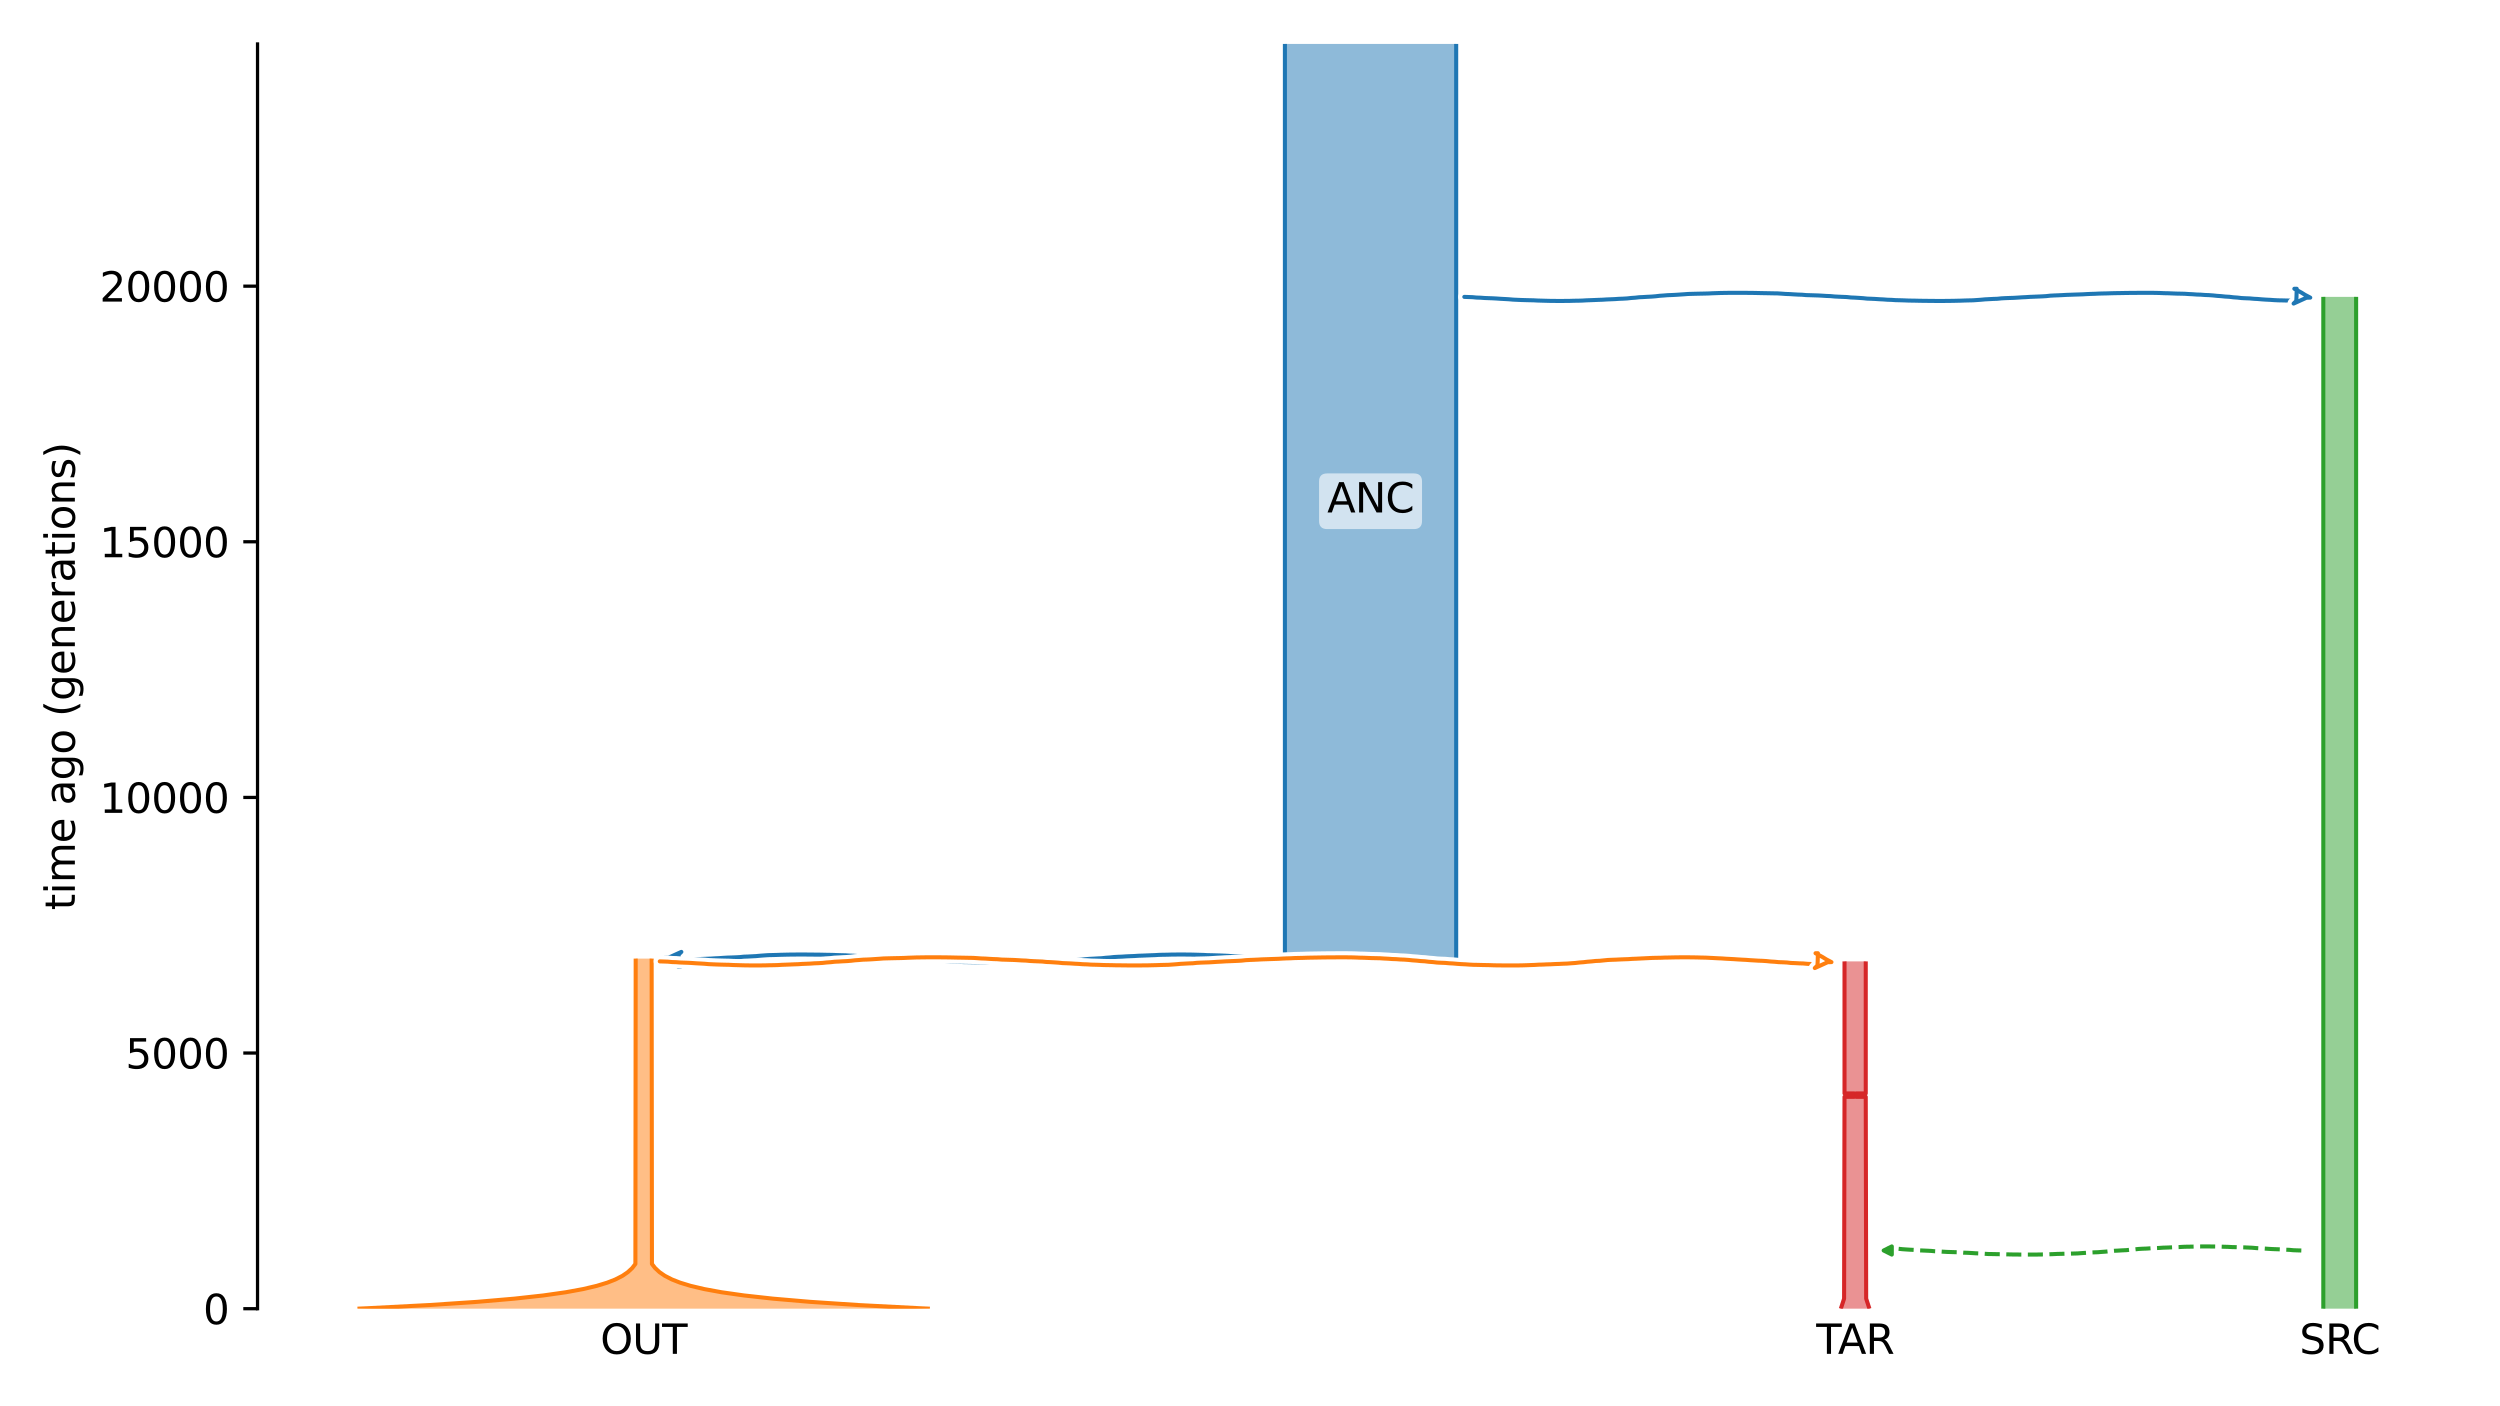 <?xml version="1.0" encoding="utf-8" standalone="no"?>
<!DOCTYPE svg PUBLIC "-//W3C//DTD SVG 1.1//EN"
  "http://www.w3.org/Graphics/SVG/1.1/DTD/svg11.dtd">
<svg xmlns:xlink="http://www.w3.org/1999/xlink" width="614.4pt" height="345.6pt" viewBox="0 0 614.4 345.6" xmlns="http://www.w3.org/2000/svg" version="1.1">
 <defs>
  <style type="text/css">*{stroke-linejoin: round; stroke-linecap: butt}</style>
 </defs>
 <g id="figure_1">
  <g id="patch_1">
   <path d="M 0 345.6 
L 614.4 345.6 
L 614.4 0 
L 0 0 
z
" style="fill: #ffffff"/>
  </g>
  <g id="axes_1">
   <g id="patch_2">
    <path d="M 63.291 321.622 
L 603.6 321.622 
L 603.6 10.8 
L 63.291 10.8 
z
" style="fill: #ffffff"/>
   </g>
   <path d="M 565.572 307.323 
L 564.572 307.292 
L 563.572 307.255 
L 562.572 307.157 
L 561.572 307.124 
L 560.572 307.051 
L 559.572 307.012 
L 558.572 306.977 
L 557.572 306.919 
L 556.572 306.849 
L 555.572 306.797 
L 554.572 306.738 
L 553.572 306.649 
L 552.572 306.603 
L 551.572 306.561 
L 550.572 306.53 
L 549.572 306.504 
L 548.572 306.483 
L 547.572 306.429 
L 546.572 306.401 
L 545.572 306.371 
L 544.572 306.346 
L 543.572 306.335 
L 542.572 306.325 
L 541.572 306.325 
L 540.572 306.334 
L 539.572 306.346 
L 538.572 306.377 
L 537.572 306.388 
L 536.572 306.418 
L 535.572 306.478 
L 534.572 306.515 
L 533.572 306.554 
L 532.572 306.597 
L 531.572 306.629 
L 530.572 306.697 
L 529.572 306.736 
L 528.572 306.779 
L 527.572 306.849 
L 526.572 306.886 
L 525.572 306.944 
L 524.572 307.055 
L 523.572 307.126 
L 522.572 307.239 
L 521.572 307.284 
L 520.572 307.346 
L 519.572 307.394 
L 518.572 307.475 
L 517.572 307.594 
L 516.572 307.664 
L 515.572 307.747 
L 514.572 307.78 
L 513.572 307.831 
L 512.572 307.9 
L 511.572 307.966 
L 510.572 308.043 
L 509.572 308.07 
L 508.572 308.097 
L 507.572 308.119 
L 506.572 308.139 
L 505.572 308.165 
L 504.572 308.215 
L 503.572 308.25 
L 502.572 308.286 
L 501.572 308.301 
L 500.572 308.317 
L 499.572 308.321 
L 498.572 308.323 
L 497.572 308.322 
L 496.572 308.321 
L 495.572 308.307 
L 494.572 308.299 
L 493.572 308.277 
L 492.572 308.254 
L 491.572 308.237 
L 490.572 308.219 
L 489.572 308.198 
L 488.572 308.182 
L 487.572 308.119 
L 486.572 308.044 
L 485.572 308.011 
L 484.572 307.943 
L 483.572 307.889 
L 482.572 307.856 
L 481.572 307.765 
L 480.572 307.737 
L 479.572 307.705 
L 478.572 307.674 
L 477.572 307.62 
L 476.572 307.555 
L 475.572 307.517 
L 474.572 307.421 
L 473.572 307.372 
L 472.572 307.328 
L 471.572 307.287 
L 470.572 307.179 
L 469.572 307.137 
L 468.572 307.075 
L 467.572 307.005 
L 466.572 306.901 
L 465.572 306.864 
L 463.929 306.818 
" clip-path="url(#p29ed088ebd)" style="fill: none; stroke-dasharray: 3.7,1.6; stroke-dashoffset: 0; stroke: #2ca02c"/>
   <g id="patch_3">
    <path d="M 315.778 10.8 
L 315.778 235.578 
M 357.872 10.8 
L 357.872 235.578 
" clip-path="url(#p29ed088ebd)" style="fill: none; stroke: #ffffff; stroke-width: 3; stroke-linejoin: miter"/>
    <path d="M 315.778 10.8 
L 315.778 235.578 
M 357.872 10.8 
L 357.872 235.578 
" clip-path="url(#p29ed088ebd)" style="fill: none; stroke: #1f77b4; stroke-linejoin: miter"/>
    <g id="PolyCollection_1">
     <path d="M 357.872 10.8 
L 315.778 10.8 
L 315.778 235.578 
L 357.872 235.578 
L 357.872 235.578 
L 357.872 10.8 
z
" clip-path="url(#p29ed088ebd)" style="fill: #1f77b4; fill-opacity: 0.5"/>
    </g>
    <g id="patch_4">
     <path d="M 156.227 235.578 
L 156.155 310.627 
L 155.373 311.637 
L 154.29 312.646 
L 152.983 313.544 
L 151.236 314.441 
L 149.234 315.227 
L 146.655 316.012 
L 143.333 316.797 
L 139.054 317.583 
L 133.542 318.368 
L 126.443 319.154 
L 117.298 319.939 
L 105.52 320.724 
L 90.348 321.51 
L 87.85 321.622 
M 160.148 235.578 
L 160.22 310.627 
L 161.002 311.637 
L 162.085 312.646 
L 163.393 313.544 
L 165.139 314.441 
L 167.141 315.227 
L 169.72 316.012 
L 173.042 316.797 
L 177.321 317.583 
L 182.833 318.368 
L 189.932 319.154 
L 199.077 319.939 
L 210.855 320.724 
L 226.027 321.51 
L 228.525 321.622 
L 228.525 321.622 
" clip-path="url(#p29ed088ebd)" style="fill: none; stroke: #ffffff; stroke-width: 3; stroke-linejoin: miter"/>
     <path d="M 156.227 235.578 
L 156.155 310.627 
L 155.373 311.637 
L 154.29 312.646 
L 152.983 313.544 
L 151.236 314.441 
L 149.234 315.227 
L 146.655 316.012 
L 143.333 316.797 
L 139.054 317.583 
L 133.542 318.368 
L 126.443 319.154 
L 117.298 319.939 
L 105.52 320.724 
L 90.348 321.51 
L 87.85 321.622 
M 160.148 235.578 
L 160.22 310.627 
L 161.002 311.637 
L 162.085 312.646 
L 163.393 313.544 
L 165.139 314.441 
L 167.141 315.227 
L 169.72 316.012 
L 173.042 316.797 
L 177.321 317.583 
L 182.833 318.368 
L 189.932 319.154 
L 199.077 319.939 
L 210.855 320.724 
L 226.027 321.51 
L 228.525 321.622 
L 228.525 321.622 
" clip-path="url(#p29ed088ebd)" style="fill: none; stroke: #ff7f0e; stroke-linejoin: miter"/>
     <g id="PolyCollection_2">
      <path d="M 160.148 235.578 
L 156.227 235.578 
L 156.227 310.515 
L 156.227 310.515 
L 156.155 310.627 
L 156.08 310.739 
L 156.002 310.851 
L 155.922 310.963 
L 155.838 311.076 
L 155.752 311.188 
L 155.662 311.3 
L 155.569 311.412 
L 155.473 311.524 
L 155.373 311.637 
L 155.269 311.749 
L 155.162 311.861 
L 155.05 311.973 
L 154.935 312.085 
L 154.815 312.198 
L 154.691 312.31 
L 154.562 312.422 
L 154.429 312.534 
L 154.29 312.646 
L 154.147 312.758 
L 153.998 312.871 
L 153.844 312.983 
L 153.684 313.095 
L 153.518 313.207 
L 153.346 313.319 
L 153.167 313.432 
L 152.983 313.544 
L 152.791 313.656 
L 152.592 313.768 
L 152.386 313.88 
L 152.172 313.993 
L 151.951 314.105 
L 151.721 314.217 
L 151.483 314.329 
L 151.236 314.441 
L 150.98 314.554 
L 150.715 314.666 
L 150.44 314.778 
L 150.154 314.89 
L 149.859 315.002 
L 149.552 315.115 
L 149.234 315.227 
L 148.904 315.339 
L 148.562 315.451 
L 148.208 315.563 
L 147.841 315.676 
L 147.459 315.788 
L 147.064 315.9 
L 146.655 316.012 
L 146.23 316.124 
L 145.79 316.237 
L 145.333 316.349 
L 144.86 316.461 
L 144.369 316.573 
L 143.86 316.685 
L 143.333 316.797 
L 142.786 316.91 
L 142.219 317.022 
L 141.631 317.134 
L 141.021 317.246 
L 140.389 317.358 
L 139.733 317.471 
L 139.054 317.583 
L 138.349 317.695 
L 137.619 317.807 
L 136.861 317.919 
L 136.076 318.032 
L 135.262 318.144 
L 134.417 318.256 
L 133.542 318.368 
L 132.634 318.48 
L 131.693 318.593 
L 130.718 318.705 
L 129.706 318.817 
L 128.658 318.929 
L 127.57 319.041 
L 126.443 319.154 
L 125.274 319.266 
L 124.062 319.378 
L 122.805 319.49 
L 121.502 319.602 
L 120.151 319.715 
L 118.75 319.827 
L 117.298 319.939 
L 115.793 320.051 
L 114.231 320.163 
L 112.613 320.276 
L 110.934 320.388 
L 109.194 320.5 
L 107.39 320.612 
L 105.52 320.724 
L 103.58 320.837 
L 101.569 320.949 
L 99.484 321.061 
L 97.323 321.173 
L 95.081 321.285 
L 92.758 321.397 
L 90.348 321.51 
L 87.85 321.622 
L 228.525 321.622 
L 228.525 321.622 
L 226.027 321.51 
L 223.617 321.397 
L 221.294 321.285 
L 219.052 321.173 
L 216.891 321.061 
L 214.806 320.949 
L 212.795 320.837 
L 210.855 320.724 
L 208.985 320.612 
L 207.181 320.5 
L 205.441 320.388 
L 203.762 320.276 
L 202.144 320.163 
L 200.583 320.051 
L 199.077 319.939 
L 197.625 319.827 
L 196.224 319.715 
L 194.873 319.602 
L 193.57 319.49 
L 192.313 319.378 
L 191.101 319.266 
L 189.932 319.154 
L 188.805 319.041 
L 187.718 318.929 
L 186.669 318.817 
L 185.657 318.705 
L 184.682 318.593 
L 183.741 318.48 
L 182.833 318.368 
L 181.958 318.256 
L 181.114 318.144 
L 180.299 318.032 
L 179.514 317.919 
L 178.757 317.807 
L 178.026 317.695 
L 177.321 317.583 
L 176.642 317.471 
L 175.986 317.358 
L 175.354 317.246 
L 174.745 317.134 
L 174.157 317.022 
L 173.589 316.91 
L 173.042 316.797 
L 172.515 316.685 
L 172.006 316.573 
L 171.515 316.461 
L 171.042 316.349 
L 170.585 316.237 
L 170.145 316.124 
L 169.72 316.012 
L 169.311 315.9 
L 168.916 315.788 
L 168.535 315.676 
L 168.167 315.563 
L 167.813 315.451 
L 167.471 315.339 
L 167.141 315.227 
L 166.823 315.115 
L 166.516 315.002 
L 166.221 314.89 
L 165.935 314.778 
L 165.66 314.666 
L 165.395 314.554 
L 165.139 314.441 
L 164.892 314.329 
L 164.654 314.217 
L 164.424 314.105 
L 164.203 313.993 
L 163.989 313.88 
L 163.783 313.768 
L 163.584 313.656 
L 163.393 313.544 
L 163.208 313.432 
L 163.029 313.319 
L 162.857 313.207 
L 162.692 313.095 
L 162.532 312.983 
L 162.377 312.871 
L 162.228 312.758 
L 162.085 312.646 
L 161.947 312.534 
L 161.813 312.422 
L 161.684 312.31 
L 161.56 312.198 
L 161.44 312.085 
L 161.325 311.973 
L 161.213 311.861 
L 161.106 311.749 
L 161.002 311.637 
L 160.902 311.524 
L 160.806 311.412 
L 160.713 311.3 
L 160.623 311.188 
L 160.537 311.076 
L 160.453 310.963 
L 160.373 310.851 
L 160.295 310.739 
L 160.22 310.627 
L 160.148 310.515 
L 160.148 310.515 
L 160.148 235.578 
z
" clip-path="url(#p29ed088ebd)" style="fill: #ff7f0e; fill-opacity: 0.5"/>
     </g>
     <g id="patch_5">
      <path d="M 570.976 72.964 
L 570.976 321.622 
M 579.04 72.964 
L 579.04 321.622 
" clip-path="url(#p29ed088ebd)" style="fill: none; stroke: #ffffff; stroke-width: 3; stroke-linejoin: miter"/>
      <path d="M 570.976 72.964 
L 570.976 321.622 
M 579.04 72.964 
L 579.04 321.622 
" clip-path="url(#p29ed088ebd)" style="fill: none; stroke: #2ca02c; stroke-linejoin: miter"/>
      <g id="PolyCollection_3">
       <path d="M 579.04 72.964 
L 570.976 72.964 
L 570.976 321.622 
L 579.04 321.622 
L 579.04 321.622 
L 579.04 72.964 
z
" clip-path="url(#p29ed088ebd)" style="fill: #2ca02c; fill-opacity: 0.5"/>
      </g>
      <g id="patch_6">
       <path d="M 453.307 236.269 
L 453.307 268.724 
L 455.7 268.724 
L 455.7 269.553 
L 453.307 269.553 
L 453.204 319.155 
L 452.405 321.622 
M 458.526 236.269 
L 458.526 268.724 
L 456.133 268.724 
L 456.133 269.553 
L 458.526 269.553 
L 458.629 319.155 
L 459.428 321.622 
L 459.428 321.622 
" clip-path="url(#p29ed088ebd)" style="fill: none; stroke: #ffffff; stroke-width: 3; stroke-linejoin: miter"/>
       <path d="M 453.307 236.269 
L 453.307 268.724 
L 455.7 268.724 
L 455.7 269.553 
L 453.307 269.553 
L 453.204 319.155 
L 452.405 321.622 
M 458.526 236.269 
L 458.526 268.724 
L 456.133 268.724 
L 456.133 269.553 
L 458.526 269.553 
L 458.629 319.155 
L 459.428 321.622 
L 459.428 321.622 
" clip-path="url(#p29ed088ebd)" style="fill: none; stroke: #d62728; stroke-linejoin: miter"/>
       <g id="PolyCollection_4">
        <path d="M 458.526 236.269 
L 453.307 236.269 
L 453.307 268.724 
L 455.7 268.724 
L 455.7 269.553 
L 453.307 269.553 
L 453.307 318.782 
L 453.307 318.782 
L 453.3 318.811 
L 453.292 318.84 
L 453.284 318.868 
L 453.276 318.897 
L 453.268 318.926 
L 453.26 318.954 
L 453.252 318.983 
L 453.244 319.012 
L 453.236 319.04 
L 453.228 319.069 
L 453.22 319.098 
L 453.212 319.126 
L 453.204 319.155 
L 453.195 319.184 
L 453.187 319.212 
L 453.179 319.241 
L 453.171 319.27 
L 453.163 319.299 
L 453.154 319.327 
L 453.146 319.356 
L 453.138 319.385 
L 453.129 319.413 
L 453.121 319.442 
L 453.113 319.471 
L 453.104 319.499 
L 453.096 319.528 
L 453.087 319.557 
L 453.079 319.585 
L 453.07 319.614 
L 453.062 319.643 
L 453.053 319.671 
L 453.045 319.7 
L 453.036 319.729 
L 453.027 319.757 
L 453.019 319.786 
L 453.01 319.815 
L 453.001 319.844 
L 452.992 319.872 
L 452.984 319.901 
L 452.975 319.93 
L 452.966 319.958 
L 452.957 319.987 
L 452.948 320.016 
L 452.939 320.044 
L 452.93 320.073 
L 452.921 320.102 
L 452.912 320.13 
L 452.903 320.159 
L 452.894 320.188 
L 452.885 320.216 
L 452.876 320.245 
L 452.867 320.274 
L 452.858 320.302 
L 452.849 320.331 
L 452.839 320.36 
L 452.83 320.388 
L 452.821 320.417 
L 452.812 320.446 
L 452.802 320.475 
L 452.793 320.503 
L 452.784 320.532 
L 452.774 320.561 
L 452.765 320.589 
L 452.755 320.618 
L 452.746 320.647 
L 452.736 320.675 
L 452.727 320.704 
L 452.717 320.733 
L 452.707 320.761 
L 452.698 320.79 
L 452.688 320.819 
L 452.678 320.847 
L 452.669 320.876 
L 452.659 320.905 
L 452.649 320.933 
L 452.639 320.962 
L 452.63 320.991 
L 452.62 321.02 
L 452.61 321.048 
L 452.6 321.077 
L 452.59 321.106 
L 452.58 321.134 
L 452.57 321.163 
L 452.56 321.192 
L 452.55 321.22 
L 452.54 321.249 
L 452.529 321.278 
L 452.519 321.306 
L 452.509 321.335 
L 452.499 321.364 
L 452.489 321.392 
L 452.478 321.421 
L 452.468 321.45 
L 452.458 321.478 
L 452.447 321.507 
L 452.437 321.536 
L 452.426 321.565 
L 452.416 321.593 
L 452.405 321.622 
L 459.428 321.622 
L 459.428 321.622 
L 459.417 321.593 
L 459.407 321.565 
L 459.396 321.536 
L 459.386 321.507 
L 459.375 321.478 
L 459.365 321.45 
L 459.355 321.421 
L 459.344 321.392 
L 459.334 321.364 
L 459.324 321.335 
L 459.314 321.306 
L 459.303 321.278 
L 459.293 321.249 
L 459.283 321.22 
L 459.273 321.192 
L 459.263 321.163 
L 459.253 321.134 
L 459.243 321.106 
L 459.233 321.077 
L 459.223 321.048 
L 459.213 321.02 
L 459.203 320.991 
L 459.194 320.962 
L 459.184 320.933 
L 459.174 320.905 
L 459.164 320.876 
L 459.154 320.847 
L 459.145 320.819 
L 459.135 320.79 
L 459.125 320.761 
L 459.116 320.733 
L 459.106 320.704 
L 459.097 320.675 
L 459.087 320.647 
L 459.078 320.618 
L 459.068 320.589 
L 459.059 320.561 
L 459.049 320.532 
L 459.04 320.503 
L 459.031 320.475 
L 459.021 320.446 
L 459.012 320.417 
L 459.003 320.388 
L 458.994 320.36 
L 458.984 320.331 
L 458.975 320.302 
L 458.966 320.274 
L 458.957 320.245 
L 458.948 320.216 
L 458.939 320.188 
L 458.93 320.159 
L 458.921 320.13 
L 458.912 320.102 
L 458.903 320.073 
L 458.894 320.044 
L 458.885 320.016 
L 458.876 319.987 
L 458.867 319.958 
L 458.858 319.93 
L 458.849 319.901 
L 458.841 319.872 
L 458.832 319.844 
L 458.823 319.815 
L 458.814 319.786 
L 458.806 319.757 
L 458.797 319.729 
L 458.788 319.7 
L 458.78 319.671 
L 458.771 319.643 
L 458.763 319.614 
L 458.754 319.585 
L 458.746 319.557 
L 458.737 319.528 
L 458.729 319.499 
L 458.72 319.471 
L 458.712 319.442 
L 458.704 319.413 
L 458.695 319.385 
L 458.687 319.356 
L 458.679 319.327 
L 458.67 319.299 
L 458.662 319.27 
L 458.654 319.241 
L 458.646 319.212 
L 458.637 319.184 
L 458.629 319.155 
L 458.621 319.126 
L 458.613 319.098 
L 458.605 319.069 
L 458.597 319.04 
L 458.589 319.012 
L 458.581 318.983 
L 458.573 318.954 
L 458.565 318.926 
L 458.557 318.897 
L 458.549 318.868 
L 458.541 318.84 
L 458.533 318.811 
L 458.526 318.782 
L 458.526 318.782 
L 458.526 269.553 
L 456.133 269.553 
L 456.133 268.724 
L 458.526 268.724 
L 458.526 236.269 
z
" clip-path="url(#p29ed088ebd)" style="fill: #d62728; fill-opacity: 0.5"/>
       </g>
       <g id="matplotlib.axis_1">
        <g id="xtick_1">
         <g id="line2d_1"/>
         <g id="text_1">
          <!-- OUT -->
          <g transform="translate(147.538 332.72) scale(0.1 -0.1)">
           <defs>
            <path id="DejaVuSans-4f" d="M 2522 4238 
Q 1834 4238 1429 3725 
Q 1025 3213 1025 2328 
Q 1025 1447 1429 934 
Q 1834 422 2522 422 
Q 3209 422 3611 934 
Q 4013 1447 4013 2328 
Q 4013 3213 3611 3725 
Q 3209 4238 2522 4238 
z
M 2522 4750 
Q 3503 4750 4090 4092 
Q 4678 3434 4678 2328 
Q 4678 1225 4090 567 
Q 3503 -91 2522 -91 
Q 1538 -91 948 565 
Q 359 1222 359 2328 
Q 359 3434 948 4092 
Q 1538 4750 2522 4750 
z
" transform="scale(0.016)"/>
            <path id="DejaVuSans-55" d="M 556 4666 
L 1191 4666 
L 1191 1831 
Q 1191 1081 1462 751 
Q 1734 422 2344 422 
Q 2950 422 3222 751 
Q 3494 1081 3494 1831 
L 3494 4666 
L 4128 4666 
L 4128 1753 
Q 4128 841 3676 375 
Q 3225 -91 2344 -91 
Q 1459 -91 1007 375 
Q 556 841 556 1753 
L 556 4666 
z
" transform="scale(0.016)"/>
            <path id="DejaVuSans-54" d="M -19 4666 
L 3928 4666 
L 3928 4134 
L 2272 4134 
L 2272 0 
L 1638 0 
L 1638 4134 
L -19 4134 
L -19 4666 
z
" transform="scale(0.016)"/>
           </defs>
           <use xlink:href="#DejaVuSans-4f"/>
           <use xlink:href="#DejaVuSans-55" x="78.711"/>
           <use xlink:href="#DejaVuSans-54" x="151.904"/>
          </g>
         </g>
        </g>
        <g id="xtick_2">
         <g id="line2d_2"/>
         <g id="text_2">
          <!-- SRC -->
          <g transform="translate(565.118 332.72) scale(0.1 -0.1)">
           <defs>
            <path id="DejaVuSans-53" d="M 3425 4513 
L 3425 3897 
Q 3066 4069 2747 4153 
Q 2428 4238 2131 4238 
Q 1616 4238 1336 4038 
Q 1056 3838 1056 3469 
Q 1056 3159 1242 3001 
Q 1428 2844 1947 2747 
L 2328 2669 
Q 3034 2534 3370 2195 
Q 3706 1856 3706 1288 
Q 3706 609 3251 259 
Q 2797 -91 1919 -91 
Q 1588 -91 1214 -16 
Q 841 59 441 206 
L 441 856 
Q 825 641 1194 531 
Q 1563 422 1919 422 
Q 2459 422 2753 634 
Q 3047 847 3047 1241 
Q 3047 1584 2836 1778 
Q 2625 1972 2144 2069 
L 1759 2144 
Q 1053 2284 737 2584 
Q 422 2884 422 3419 
Q 422 4038 858 4394 
Q 1294 4750 2059 4750 
Q 2388 4750 2728 4690 
Q 3069 4631 3425 4513 
z
" transform="scale(0.016)"/>
            <path id="DejaVuSans-52" d="M 2841 2188 
Q 3044 2119 3236 1894 
Q 3428 1669 3622 1275 
L 4263 0 
L 3584 0 
L 2988 1197 
Q 2756 1666 2539 1819 
Q 2322 1972 1947 1972 
L 1259 1972 
L 1259 0 
L 628 0 
L 628 4666 
L 2053 4666 
Q 2853 4666 3247 4331 
Q 3641 3997 3641 3322 
Q 3641 2881 3436 2590 
Q 3231 2300 2841 2188 
z
M 1259 4147 
L 1259 2491 
L 2053 2491 
Q 2509 2491 2742 2702 
Q 2975 2913 2975 3322 
Q 2975 3731 2742 3939 
Q 2509 4147 2053 4147 
L 1259 4147 
z
" transform="scale(0.016)"/>
            <path id="DejaVuSans-43" d="M 4122 4306 
L 4122 3641 
Q 3803 3938 3442 4084 
Q 3081 4231 2675 4231 
Q 1875 4231 1450 3742 
Q 1025 3253 1025 2328 
Q 1025 1406 1450 917 
Q 1875 428 2675 428 
Q 3081 428 3442 575 
Q 3803 722 4122 1019 
L 4122 359 
Q 3791 134 3420 21 
Q 3050 -91 2638 -91 
Q 1578 -91 968 557 
Q 359 1206 359 2328 
Q 359 3453 968 4101 
Q 1578 4750 2638 4750 
Q 3056 4750 3426 4639 
Q 3797 4528 4122 4306 
z
" transform="scale(0.016)"/>
           </defs>
           <use xlink:href="#DejaVuSans-53"/>
           <use xlink:href="#DejaVuSans-52" x="63.477"/>
           <use xlink:href="#DejaVuSans-43" x="127.959"/>
          </g>
         </g>
        </g>
        <g id="xtick_3">
         <g id="line2d_3"/>
         <g id="text_3">
          <!-- TAR -->
          <g transform="translate(446.356 332.72) scale(0.1 -0.1)">
           <defs>
            <path id="DejaVuSans-41" d="M 2188 4044 
L 1331 1722 
L 3047 1722 
L 2188 4044 
z
M 1831 4666 
L 2547 4666 
L 4325 0 
L 3669 0 
L 3244 1197 
L 1141 1197 
L 716 0 
L 50 0 
L 1831 4666 
z
" transform="scale(0.016)"/>
           </defs>
           <use xlink:href="#DejaVuSans-54"/>
           <use xlink:href="#DejaVuSans-41" x="53.334"/>
           <use xlink:href="#DejaVuSans-52" x="121.742"/>
          </g>
         </g>
        </g>
       </g>
       <g id="matplotlib.axis_2">
        <g id="ytick_1">
         <g id="line2d_4">
          <defs>
           <path id="mf1565c4624" d="M 0 0 
L -3.5 0 
" style="stroke: #000000; stroke-width: 0.8"/>
          </defs>
          <g>
           <use xlink:href="#mf1565c4624" x="63.291" y="321.622" style="stroke: #000000; stroke-width: 0.8"/>
          </g>
         </g>
         <g id="text_4">
          <!-- 0 -->
          <g transform="translate(49.928 325.421) scale(0.1 -0.1)">
           <defs>
            <path id="DejaVuSans-30" d="M 2034 4250 
Q 1547 4250 1301 3770 
Q 1056 3291 1056 2328 
Q 1056 1369 1301 889 
Q 1547 409 2034 409 
Q 2525 409 2770 889 
Q 3016 1369 3016 2328 
Q 3016 3291 2770 3770 
Q 2525 4250 2034 4250 
z
M 2034 4750 
Q 2819 4750 3233 4129 
Q 3647 3509 3647 2328 
Q 3647 1150 3233 529 
Q 2819 -91 2034 -91 
Q 1250 -91 836 529 
Q 422 1150 422 2328 
Q 422 3509 836 4129 
Q 1250 4750 2034 4750 
z
" transform="scale(0.016)"/>
           </defs>
           <use xlink:href="#DejaVuSans-30"/>
          </g>
         </g>
        </g>
        <g id="ytick_2">
         <g id="line2d_5">
          <g>
           <use xlink:href="#mf1565c4624" x="63.291" y="258.798" style="stroke: #000000; stroke-width: 0.8"/>
          </g>
         </g>
         <g id="text_5">
          <!-- 5000 -->
          <g transform="translate(30.841 262.597) scale(0.1 -0.1)">
           <defs>
            <path id="DejaVuSans-35" d="M 691 4666 
L 3169 4666 
L 3169 4134 
L 1269 4134 
L 1269 2991 
Q 1406 3038 1543 3061 
Q 1681 3084 1819 3084 
Q 2600 3084 3056 2656 
Q 3513 2228 3513 1497 
Q 3513 744 3044 326 
Q 2575 -91 1722 -91 
Q 1428 -91 1123 -41 
Q 819 9 494 109 
L 494 744 
Q 775 591 1075 516 
Q 1375 441 1709 441 
Q 2250 441 2565 725 
Q 2881 1009 2881 1497 
Q 2881 1984 2565 2268 
Q 2250 2553 1709 2553 
Q 1456 2553 1204 2497 
Q 953 2441 691 2322 
L 691 4666 
z
" transform="scale(0.016)"/>
           </defs>
           <use xlink:href="#DejaVuSans-35"/>
           <use xlink:href="#DejaVuSans-30" x="63.623"/>
           <use xlink:href="#DejaVuSans-30" x="127.246"/>
           <use xlink:href="#DejaVuSans-30" x="190.869"/>
          </g>
         </g>
        </g>
        <g id="ytick_3">
         <g id="line2d_6">
          <g>
           <use xlink:href="#mf1565c4624" x="63.291" y="195.974" style="stroke: #000000; stroke-width: 0.8"/>
          </g>
         </g>
         <g id="text_6">
          <!-- 10000 -->
          <g transform="translate(24.478 199.773) scale(0.1 -0.1)">
           <defs>
            <path id="DejaVuSans-31" d="M 794 531 
L 1825 531 
L 1825 4091 
L 703 3866 
L 703 4441 
L 1819 4666 
L 2450 4666 
L 2450 531 
L 3481 531 
L 3481 0 
L 794 0 
L 794 531 
z
" transform="scale(0.016)"/>
           </defs>
           <use xlink:href="#DejaVuSans-31"/>
           <use xlink:href="#DejaVuSans-30" x="63.623"/>
           <use xlink:href="#DejaVuSans-30" x="127.246"/>
           <use xlink:href="#DejaVuSans-30" x="190.869"/>
           <use xlink:href="#DejaVuSans-30" x="254.492"/>
          </g>
         </g>
        </g>
        <g id="ytick_4">
         <g id="line2d_7">
          <g>
           <use xlink:href="#mf1565c4624" x="63.291" y="133.15" style="stroke: #000000; stroke-width: 0.8"/>
          </g>
         </g>
         <g id="text_7">
          <!-- 15000 -->
          <g transform="translate(24.478 136.949) scale(0.1 -0.1)">
           <use xlink:href="#DejaVuSans-31"/>
           <use xlink:href="#DejaVuSans-35" x="63.623"/>
           <use xlink:href="#DejaVuSans-30" x="127.246"/>
           <use xlink:href="#DejaVuSans-30" x="190.869"/>
           <use xlink:href="#DejaVuSans-30" x="254.492"/>
          </g>
         </g>
        </g>
        <g id="ytick_5">
         <g id="line2d_8">
          <g>
           <use xlink:href="#mf1565c4624" x="63.291" y="70.326" style="stroke: #000000; stroke-width: 0.8"/>
          </g>
         </g>
         <g id="text_8">
          <!-- 20000 -->
          <g transform="translate(24.478 74.125) scale(0.1 -0.1)">
           <defs>
            <path id="DejaVuSans-32" d="M 1228 531 
L 3431 531 
L 3431 0 
L 469 0 
L 469 531 
Q 828 903 1448 1529 
Q 2069 2156 2228 2338 
Q 2531 2678 2651 2914 
Q 2772 3150 2772 3378 
Q 2772 3750 2511 3984 
Q 2250 4219 1831 4219 
Q 1534 4219 1204 4116 
Q 875 4013 500 3803 
L 500 4441 
Q 881 4594 1212 4672 
Q 1544 4750 1819 4750 
Q 2544 4750 2975 4387 
Q 3406 4025 3406 3419 
Q 3406 3131 3298 2873 
Q 3191 2616 2906 2266 
Q 2828 2175 2409 1742 
Q 1991 1309 1228 531 
z
" transform="scale(0.016)"/>
           </defs>
           <use xlink:href="#DejaVuSans-32"/>
           <use xlink:href="#DejaVuSans-30" x="63.623"/>
           <use xlink:href="#DejaVuSans-30" x="127.246"/>
           <use xlink:href="#DejaVuSans-30" x="190.869"/>
           <use xlink:href="#DejaVuSans-30" x="254.492"/>
          </g>
         </g>
        </g>
        <g id="text_9">
         <!-- time ago (generations) -->
         <g transform="translate(18.398 223.682) rotate(-90) scale(0.1 -0.1)">
          <defs>
           <path id="DejaVuSans-74" d="M 1172 4494 
L 1172 3500 
L 2356 3500 
L 2356 3053 
L 1172 3053 
L 1172 1153 
Q 1172 725 1289 603 
Q 1406 481 1766 481 
L 2356 481 
L 2356 0 
L 1766 0 
Q 1100 0 847 248 
Q 594 497 594 1153 
L 594 3053 
L 172 3053 
L 172 3500 
L 594 3500 
L 594 4494 
L 1172 4494 
z
" transform="scale(0.016)"/>
           <path id="DejaVuSans-69" d="M 603 3500 
L 1178 3500 
L 1178 0 
L 603 0 
L 603 3500 
z
M 603 4863 
L 1178 4863 
L 1178 4134 
L 603 4134 
L 603 4863 
z
" transform="scale(0.016)"/>
           <path id="DejaVuSans-6d" d="M 3328 2828 
Q 3544 3216 3844 3400 
Q 4144 3584 4550 3584 
Q 5097 3584 5394 3201 
Q 5691 2819 5691 2113 
L 5691 0 
L 5113 0 
L 5113 2094 
Q 5113 2597 4934 2840 
Q 4756 3084 4391 3084 
Q 3944 3084 3684 2787 
Q 3425 2491 3425 1978 
L 3425 0 
L 2847 0 
L 2847 2094 
Q 2847 2600 2669 2842 
Q 2491 3084 2119 3084 
Q 1678 3084 1418 2786 
Q 1159 2488 1159 1978 
L 1159 0 
L 581 0 
L 581 3500 
L 1159 3500 
L 1159 2956 
Q 1356 3278 1631 3431 
Q 1906 3584 2284 3584 
Q 2666 3584 2933 3390 
Q 3200 3197 3328 2828 
z
" transform="scale(0.016)"/>
           <path id="DejaVuSans-65" d="M 3597 1894 
L 3597 1613 
L 953 1613 
Q 991 1019 1311 708 
Q 1631 397 2203 397 
Q 2534 397 2845 478 
Q 3156 559 3463 722 
L 3463 178 
Q 3153 47 2828 -22 
Q 2503 -91 2169 -91 
Q 1331 -91 842 396 
Q 353 884 353 1716 
Q 353 2575 817 3079 
Q 1281 3584 2069 3584 
Q 2775 3584 3186 3129 
Q 3597 2675 3597 1894 
z
M 3022 2063 
Q 3016 2534 2758 2815 
Q 2500 3097 2075 3097 
Q 1594 3097 1305 2825 
Q 1016 2553 972 2059 
L 3022 2063 
z
" transform="scale(0.016)"/>
           <path id="DejaVuSans-20" transform="scale(0.016)"/>
           <path id="DejaVuSans-61" d="M 2194 1759 
Q 1497 1759 1228 1600 
Q 959 1441 959 1056 
Q 959 750 1161 570 
Q 1363 391 1709 391 
Q 2188 391 2477 730 
Q 2766 1069 2766 1631 
L 2766 1759 
L 2194 1759 
z
M 3341 1997 
L 3341 0 
L 2766 0 
L 2766 531 
Q 2569 213 2275 61 
Q 1981 -91 1556 -91 
Q 1019 -91 701 211 
Q 384 513 384 1019 
Q 384 1609 779 1909 
Q 1175 2209 1959 2209 
L 2766 2209 
L 2766 2266 
Q 2766 2663 2505 2880 
Q 2244 3097 1772 3097 
Q 1472 3097 1187 3025 
Q 903 2953 641 2809 
L 641 3341 
Q 956 3463 1253 3523 
Q 1550 3584 1831 3584 
Q 2591 3584 2966 3190 
Q 3341 2797 3341 1997 
z
" transform="scale(0.016)"/>
           <path id="DejaVuSans-67" d="M 2906 1791 
Q 2906 2416 2648 2759 
Q 2391 3103 1925 3103 
Q 1463 3103 1205 2759 
Q 947 2416 947 1791 
Q 947 1169 1205 825 
Q 1463 481 1925 481 
Q 2391 481 2648 825 
Q 2906 1169 2906 1791 
z
M 3481 434 
Q 3481 -459 3084 -895 
Q 2688 -1331 1869 -1331 
Q 1566 -1331 1297 -1286 
Q 1028 -1241 775 -1147 
L 775 -588 
Q 1028 -725 1275 -790 
Q 1522 -856 1778 -856 
Q 2344 -856 2625 -561 
Q 2906 -266 2906 331 
L 2906 616 
Q 2728 306 2450 153 
Q 2172 0 1784 0 
Q 1141 0 747 490 
Q 353 981 353 1791 
Q 353 2603 747 3093 
Q 1141 3584 1784 3584 
Q 2172 3584 2450 3431 
Q 2728 3278 2906 2969 
L 2906 3500 
L 3481 3500 
L 3481 434 
z
" transform="scale(0.016)"/>
           <path id="DejaVuSans-6f" d="M 1959 3097 
Q 1497 3097 1228 2736 
Q 959 2375 959 1747 
Q 959 1119 1226 758 
Q 1494 397 1959 397 
Q 2419 397 2687 759 
Q 2956 1122 2956 1747 
Q 2956 2369 2687 2733 
Q 2419 3097 1959 3097 
z
M 1959 3584 
Q 2709 3584 3137 3096 
Q 3566 2609 3566 1747 
Q 3566 888 3137 398 
Q 2709 -91 1959 -91 
Q 1206 -91 779 398 
Q 353 888 353 1747 
Q 353 2609 779 3096 
Q 1206 3584 1959 3584 
z
" transform="scale(0.016)"/>
           <path id="DejaVuSans-28" d="M 1984 4856 
Q 1566 4138 1362 3434 
Q 1159 2731 1159 2009 
Q 1159 1288 1364 580 
Q 1569 -128 1984 -844 
L 1484 -844 
Q 1016 -109 783 600 
Q 550 1309 550 2009 
Q 550 2706 781 3412 
Q 1013 4119 1484 4856 
L 1984 4856 
z
" transform="scale(0.016)"/>
           <path id="DejaVuSans-6e" d="M 3513 2113 
L 3513 0 
L 2938 0 
L 2938 2094 
Q 2938 2591 2744 2837 
Q 2550 3084 2163 3084 
Q 1697 3084 1428 2787 
Q 1159 2491 1159 1978 
L 1159 0 
L 581 0 
L 581 3500 
L 1159 3500 
L 1159 2956 
Q 1366 3272 1645 3428 
Q 1925 3584 2291 3584 
Q 2894 3584 3203 3211 
Q 3513 2838 3513 2113 
z
" transform="scale(0.016)"/>
           <path id="DejaVuSans-72" d="M 2631 2963 
Q 2534 3019 2420 3045 
Q 2306 3072 2169 3072 
Q 1681 3072 1420 2755 
Q 1159 2438 1159 1844 
L 1159 0 
L 581 0 
L 581 3500 
L 1159 3500 
L 1159 2956 
Q 1341 3275 1631 3429 
Q 1922 3584 2338 3584 
Q 2397 3584 2469 3576 
Q 2541 3569 2628 3553 
L 2631 2963 
z
" transform="scale(0.016)"/>
           <path id="DejaVuSans-73" d="M 2834 3397 
L 2834 2853 
Q 2591 2978 2328 3040 
Q 2066 3103 1784 3103 
Q 1356 3103 1142 2972 
Q 928 2841 928 2578 
Q 928 2378 1081 2264 
Q 1234 2150 1697 2047 
L 1894 2003 
Q 2506 1872 2764 1633 
Q 3022 1394 3022 966 
Q 3022 478 2636 193 
Q 2250 -91 1575 -91 
Q 1294 -91 989 -36 
Q 684 19 347 128 
L 347 722 
Q 666 556 975 473 
Q 1284 391 1588 391 
Q 1994 391 2212 530 
Q 2431 669 2431 922 
Q 2431 1156 2273 1281 
Q 2116 1406 1581 1522 
L 1381 1569 
Q 847 1681 609 1914 
Q 372 2147 372 2553 
Q 372 3047 722 3315 
Q 1072 3584 1716 3584 
Q 2034 3584 2315 3537 
Q 2597 3491 2834 3397 
z
" transform="scale(0.016)"/>
           <path id="DejaVuSans-29" d="M 513 4856 
L 1013 4856 
Q 1481 4119 1714 3412 
Q 1947 2706 1947 2009 
Q 1947 1309 1714 600 
Q 1481 -109 1013 -844 
L 513 -844 
Q 928 -128 1133 580 
Q 1338 1288 1338 2009 
Q 1338 2731 1133 3434 
Q 928 4138 513 4856 
z
" transform="scale(0.016)"/>
          </defs>
          <use xlink:href="#DejaVuSans-74"/>
          <use xlink:href="#DejaVuSans-69" x="39.209"/>
          <use xlink:href="#DejaVuSans-6d" x="66.992"/>
          <use xlink:href="#DejaVuSans-65" x="164.404"/>
          <use xlink:href="#DejaVuSans-20" x="225.928"/>
          <use xlink:href="#DejaVuSans-61" x="257.715"/>
          <use xlink:href="#DejaVuSans-67" x="318.994"/>
          <use xlink:href="#DejaVuSans-6f" x="382.471"/>
          <use xlink:href="#DejaVuSans-20" x="443.652"/>
          <use xlink:href="#DejaVuSans-28" x="475.439"/>
          <use xlink:href="#DejaVuSans-67" x="514.453"/>
          <use xlink:href="#DejaVuSans-65" x="577.93"/>
          <use xlink:href="#DejaVuSans-6e" x="639.453"/>
          <use xlink:href="#DejaVuSans-65" x="702.832"/>
          <use xlink:href="#DejaVuSans-72" x="764.355"/>
          <use xlink:href="#DejaVuSans-61" x="805.469"/>
          <use xlink:href="#DejaVuSans-74" x="866.748"/>
          <use xlink:href="#DejaVuSans-69" x="905.957"/>
          <use xlink:href="#DejaVuSans-6f" x="933.74"/>
          <use xlink:href="#DejaVuSans-6e" x="994.922"/>
          <use xlink:href="#DejaVuSans-73" x="1058.301"/>
          <use xlink:href="#DejaVuSans-29" x="1110.4"/>
         </g>
        </g>
       </g>
       <g id="patch_7">
        <path d="M 313.779 235.578 
L 312.779 235.547 
L 311.779 235.51 
L 310.779 235.412 
L 309.779 235.379 
L 308.779 235.306 
L 307.779 235.267 
L 306.779 235.232 
L 305.779 235.174 
L 304.779 235.104 
L 303.779 235.052 
L 302.779 234.993 
L 301.779 234.904 
L 300.779 234.858 
L 299.779 234.816 
L 298.779 234.785 
L 297.779 234.759 
L 296.779 234.738 
L 295.779 234.684 
L 294.779 234.656 
L 293.779 234.626 
L 292.779 234.601 
L 291.779 234.59 
L 290.779 234.579 
L 289.779 234.58 
L 288.779 234.589 
L 287.779 234.601 
L 286.779 234.632 
L 285.779 234.643 
L 284.779 234.673 
L 283.779 234.733 
L 282.779 234.77 
L 281.779 234.809 
L 280.779 234.852 
L 279.779 234.884 
L 278.779 234.952 
L 277.779 234.991 
L 276.779 235.034 
L 275.779 235.104 
L 274.779 235.141 
L 273.779 235.199 
L 272.779 235.31 
L 271.779 235.381 
L 270.779 235.494 
L 269.779 235.539 
L 268.779 235.601 
L 267.779 235.649 
L 266.779 235.73 
L 265.779 235.848 
L 264.779 235.919 
L 263.779 236.002 
L 262.779 236.035 
L 261.779 236.086 
L 260.779 236.155 
L 259.779 236.221 
L 258.779 236.298 
L 257.779 236.325 
L 256.779 236.352 
L 255.779 236.374 
L 254.779 236.394 
L 253.779 236.42 
L 252.779 236.47 
L 251.779 236.505 
L 250.779 236.541 
L 249.779 236.556 
L 248.779 236.572 
L 247.779 236.575 
L 246.779 236.578 
L 245.779 236.577 
L 244.779 236.575 
L 243.779 236.562 
L 242.779 236.554 
L 241.779 236.532 
L 240.779 236.509 
L 239.779 236.492 
L 238.779 236.474 
L 237.779 236.453 
L 236.779 236.437 
L 235.779 236.374 
L 234.779 236.298 
L 233.779 236.266 
L 232.779 236.198 
L 231.779 236.144 
L 230.779 236.111 
L 229.779 236.02 
L 228.779 235.992 
L 227.779 235.96 
L 226.779 235.929 
L 225.779 235.875 
L 224.779 235.81 
L 223.779 235.772 
L 222.779 235.676 
L 221.779 235.627 
L 220.779 235.583 
L 219.779 235.542 
L 218.779 235.434 
L 217.779 235.392 
L 216.779 235.33 
L 215.779 235.26 
L 214.779 235.156 
L 213.779 235.119 
L 212.779 235.073 
L 211.779 235.004 
L 210.779 234.956 
L 209.779 234.878 
L 208.779 234.848 
L 207.779 234.778 
L 206.779 234.754 
L 205.779 234.725 
L 204.779 234.684 
L 203.779 234.662 
L 202.779 234.648 
L 201.779 234.621 
L 200.779 234.612 
L 199.779 234.6 
L 198.779 234.589 
L 197.779 234.583 
L 196.779 234.578 
L 195.779 234.584 
L 194.779 234.597 
L 193.779 234.604 
L 192.779 234.629 
L 191.779 234.653 
L 190.779 234.689 
L 189.779 234.715 
L 188.779 234.737 
L 187.779 234.806 
L 186.779 234.881 
L 185.779 234.975 
L 184.779 235.026 
L 183.779 235.08 
L 182.779 235.115 
L 181.779 235.221 
L 180.779 235.273 
L 179.779 235.31 
L 178.779 235.341 
L 177.779 235.402 
L 176.779 235.47 
L 175.779 235.519 
L 174.779 235.584 
L 173.779 235.622 
L 172.779 235.664 
L 171.779 235.706 
L 170.779 235.766 
L 169.779 235.879 
L 168.779 235.931 
L 167.779 235.97 
L 166.779 236.017 
L 165.779 236.074 
L 164.779 236.107 
L 163.268 236.143 
" clip-path="url(#p29ed088ebd)" style="fill: none; stroke: #ffffff; stroke-width: 3; stroke-linecap: round"/>
        <path d="M 313.779 235.578 
L 312.779 235.547 
L 311.779 235.51 
L 310.779 235.412 
L 309.779 235.379 
L 308.779 235.306 
L 307.779 235.267 
L 306.779 235.232 
L 305.779 235.174 
L 304.779 235.104 
L 303.779 235.052 
L 302.779 234.993 
L 301.779 234.904 
L 300.779 234.858 
L 299.779 234.816 
L 298.779 234.785 
L 297.779 234.759 
L 296.779 234.738 
L 295.779 234.684 
L 294.779 234.656 
L 293.779 234.626 
L 292.779 234.601 
L 291.779 234.59 
L 290.779 234.579 
L 289.779 234.58 
L 288.779 234.589 
L 287.779 234.601 
L 286.779 234.632 
L 285.779 234.643 
L 284.779 234.673 
L 283.779 234.733 
L 282.779 234.77 
L 281.779 234.809 
L 280.779 234.852 
L 279.779 234.884 
L 278.779 234.952 
L 277.779 234.991 
L 276.779 235.034 
L 275.779 235.104 
L 274.779 235.141 
L 273.779 235.199 
L 272.779 235.31 
L 271.779 235.381 
L 270.779 235.494 
L 269.779 235.539 
L 268.779 235.601 
L 267.779 235.649 
L 266.779 235.73 
L 265.779 235.848 
L 264.779 235.919 
L 263.779 236.002 
L 262.779 236.035 
L 261.779 236.086 
L 260.779 236.155 
L 259.779 236.221 
L 258.779 236.298 
L 257.779 236.325 
L 256.779 236.352 
L 255.779 236.374 
L 254.779 236.394 
L 253.779 236.42 
L 252.779 236.47 
L 251.779 236.505 
L 250.779 236.541 
L 249.779 236.556 
L 248.779 236.572 
L 247.779 236.575 
L 246.779 236.578 
L 245.779 236.577 
L 244.779 236.575 
L 243.779 236.562 
L 242.779 236.554 
L 241.779 236.532 
L 240.779 236.509 
L 239.779 236.492 
L 238.779 236.474 
L 237.779 236.453 
L 236.779 236.437 
L 235.779 236.374 
L 234.779 236.298 
L 233.779 236.266 
L 232.779 236.198 
L 231.779 236.144 
L 230.779 236.111 
L 229.779 236.02 
L 228.779 235.992 
L 227.779 235.96 
L 226.779 235.929 
L 225.779 235.875 
L 224.779 235.81 
L 223.779 235.772 
L 222.779 235.676 
L 221.779 235.627 
L 220.779 235.583 
L 219.779 235.542 
L 218.779 235.434 
L 217.779 235.392 
L 216.779 235.33 
L 215.779 235.26 
L 214.779 235.156 
L 213.779 235.119 
L 212.779 235.073 
L 211.779 235.004 
L 210.779 234.956 
L 209.779 234.878 
L 208.779 234.848 
L 207.779 234.778 
L 206.779 234.754 
L 205.779 234.725 
L 204.779 234.684 
L 203.779 234.662 
L 202.779 234.648 
L 201.779 234.621 
L 200.779 234.612 
L 199.779 234.6 
L 198.779 234.589 
L 197.779 234.583 
L 196.779 234.578 
L 195.779 234.584 
L 194.779 234.597 
L 193.779 234.604 
L 192.779 234.629 
L 191.779 234.653 
L 190.779 234.689 
L 189.779 234.715 
L 188.779 234.737 
L 187.779 234.806 
L 186.779 234.881 
L 185.779 234.975 
L 184.779 235.026 
L 183.779 235.08 
L 182.779 235.115 
L 181.779 235.221 
L 180.779 235.273 
L 179.779 235.31 
L 178.779 235.341 
L 177.779 235.402 
L 176.779 235.47 
L 175.779 235.519 
L 174.779 235.584 
L 173.779 235.622 
L 172.779 235.664 
L 171.779 235.706 
L 170.779 235.766 
L 169.779 235.879 
L 168.779 235.931 
L 167.779 235.97 
L 166.779 236.017 
L 165.779 236.074 
L 164.779 236.107 
L 163.268 236.143 
" clip-path="url(#p29ed088ebd)" style="fill: none; stroke: #1f77b4; stroke-linecap: round"/>
        <path d="M 167.268 237.578 
L 166.388 237.103 
L 165.51 236.623 
L 164.659 236.088 
L 163.357 235.4 
L 164.284 235.374 
L 165.196 234.962 
L 166.106 234.546 
L 167.449 233.939 
L 166.794 234.578 
L 166.742 235.578 
L 166.683 237.578 
z
" clip-path="url(#p29ed088ebd)" style="fill: #ffffff; stroke: #ffffff; stroke-width: 3; stroke-linecap: round"/>
        <path d="M 167.268 237.578 
L 166.388 237.103 
L 165.51 236.623 
L 164.659 236.088 
L 163.357 235.4 
L 164.284 235.374 
L 165.196 234.962 
L 166.106 234.546 
L 167.449 233.939 
L 166.794 234.578 
L 166.742 235.578 
L 166.683 237.578 
z
" clip-path="url(#p29ed088ebd)" style="fill: #ffffff; stroke: #1f77b4; stroke-linecap: round"/>
        <g id="patch_8">
         <path d="M 359.871 72.964 
L 360.871 72.996 
L 361.871 73.033 
L 362.871 73.13 
L 363.871 73.163 
L 364.871 73.237 
L 365.871 73.275 
L 366.871 73.311 
L 367.871 73.368 
L 368.871 73.439 
L 369.871 73.491 
L 370.871 73.55 
L 371.871 73.638 
L 372.871 73.684 
L 373.871 73.727 
L 374.871 73.757 
L 375.871 73.783 
L 376.871 73.804 
L 377.871 73.859 
L 378.871 73.887 
L 379.871 73.916 
L 380.871 73.942 
L 381.871 73.953 
L 382.871 73.963 
L 383.871 73.963 
L 384.871 73.953 
L 385.871 73.942 
L 386.871 73.911 
L 387.871 73.899 
L 388.871 73.869 
L 389.871 73.81 
L 390.871 73.772 
L 391.871 73.733 
L 392.871 73.691 
L 393.871 73.658 
L 394.871 73.591 
L 395.871 73.551 
L 396.871 73.509 
L 397.871 73.438 
L 398.871 73.402 
L 399.871 73.343 
L 400.871 73.232 
L 401.871 73.162 
L 402.871 73.049 
L 403.871 73.003 
L 404.871 72.942 
L 405.871 72.893 
L 406.871 72.813 
L 407.871 72.694 
L 408.871 72.624 
L 409.871 72.541 
L 410.871 72.507 
L 411.871 72.456 
L 412.871 72.388 
L 413.871 72.322 
L 414.871 72.245 
L 415.871 72.217 
L 416.871 72.191 
L 417.871 72.168 
L 418.871 72.149 
L 419.871 72.122 
L 420.871 72.072 
L 421.871 72.037 
L 422.871 72.002 
L 423.871 71.986 
L 424.871 71.97 
L 425.871 71.967 
L 426.871 71.965 
L 427.871 71.965 
L 428.871 71.967 
L 429.871 71.98 
L 430.871 71.989 
L 431.871 72.01 
L 432.871 72.033 
L 433.871 72.05 
L 434.871 72.069 
L 435.871 72.089 
L 436.871 72.106 
L 437.871 72.169 
L 438.871 72.244 
L 439.871 72.277 
L 440.871 72.344 
L 441.871 72.398 
L 442.871 72.432 
L 443.871 72.522 
L 444.871 72.551 
L 445.871 72.582 
L 446.871 72.613 
L 447.871 72.668 
L 448.871 72.733 
L 449.871 72.771 
L 450.871 72.867 
L 451.871 72.916 
L 452.871 72.96 
L 453.871 73 
L 454.871 73.108 
L 455.871 73.15 
L 456.871 73.212 
L 457.871 73.282 
L 458.871 73.387 
L 459.871 73.424 
L 460.871 73.47 
L 461.871 73.538 
L 462.871 73.587 
L 463.871 73.664 
L 464.871 73.695 
L 465.871 73.764 
L 466.871 73.788 
L 467.871 73.817 
L 468.871 73.859 
L 469.871 73.88 
L 470.871 73.894 
L 471.871 73.921 
L 472.871 73.93 
L 473.871 73.943 
L 474.871 73.954 
L 475.871 73.96 
L 476.871 73.964 
L 477.871 73.959 
L 478.871 73.945 
L 479.871 73.938 
L 480.871 73.913 
L 481.871 73.89 
L 482.871 73.853 
L 483.871 73.827 
L 484.871 73.805 
L 485.871 73.736 
L 486.871 73.662 
L 487.871 73.568 
L 488.871 73.517 
L 489.871 73.463 
L 490.871 73.428 
L 491.871 73.322 
L 492.871 73.269 
L 493.871 73.232 
L 494.871 73.201 
L 495.871 73.14 
L 496.871 73.073 
L 497.871 73.024 
L 498.871 72.959 
L 499.871 72.92 
L 500.871 72.878 
L 501.871 72.836 
L 502.871 72.777 
L 503.871 72.664 
L 504.871 72.612 
L 505.871 72.572 
L 506.871 72.525 
L 507.871 72.468 
L 508.871 72.436 
L 509.871 72.399 
L 510.871 72.367 
L 511.871 72.333 
L 512.871 72.275 
L 513.871 72.229 
L 514.871 72.2 
L 515.871 72.149 
L 516.871 72.124 
L 517.871 72.103 
L 518.871 72.068 
L 519.871 72.044 
L 520.871 72.03 
L 521.871 72.011 
L 522.871 71.995 
L 523.871 71.983 
L 524.871 71.977 
L 525.871 71.97 
L 526.871 71.965 
L 527.871 71.967 
L 528.871 71.969 
L 529.871 71.981 
L 530.871 72.009 
L 531.871 72.053 
L 532.871 72.073 
L 533.871 72.114 
L 534.871 72.154 
L 535.871 72.173 
L 536.871 72.196 
L 537.871 72.263 
L 538.871 72.312 
L 539.871 72.386 
L 540.871 72.417 
L 541.871 72.494 
L 542.871 72.532 
L 543.871 72.606 
L 544.871 72.71 
L 545.871 72.78 
L 546.871 72.885 
L 547.871 72.94 
L 548.871 73.064 
L 549.871 73.134 
L 550.871 73.25 
L 551.871 73.3 
L 552.871 73.336 
L 553.871 73.428 
L 554.871 73.481 
L 555.871 73.569 
L 556.871 73.638 
L 557.871 73.685 
L 558.871 73.757 
L 559.871 73.807 
L 560.871 73.824 
L 561.871 73.851 
L 562.871 73.871 
L 563.871 73.89 
L 564.871 73.928 
L 565.871 73.945 
L 567.857 73.953 
" clip-path="url(#p29ed088ebd)" style="fill: none; stroke: #ffffff; stroke-width: 3; stroke-linecap: round"/>
         <path d="M 359.871 72.964 
L 360.871 72.996 
L 361.871 73.033 
L 362.871 73.13 
L 363.871 73.163 
L 364.871 73.237 
L 365.871 73.275 
L 366.871 73.311 
L 367.871 73.368 
L 368.871 73.439 
L 369.871 73.491 
L 370.871 73.55 
L 371.871 73.638 
L 372.871 73.684 
L 373.871 73.727 
L 374.871 73.757 
L 375.871 73.783 
L 376.871 73.804 
L 377.871 73.859 
L 378.871 73.887 
L 379.871 73.916 
L 380.871 73.942 
L 381.871 73.953 
L 382.871 73.963 
L 383.871 73.963 
L 384.871 73.953 
L 385.871 73.942 
L 386.871 73.911 
L 387.871 73.899 
L 388.871 73.869 
L 389.871 73.81 
L 390.871 73.772 
L 391.871 73.733 
L 392.871 73.691 
L 393.871 73.658 
L 394.871 73.591 
L 395.871 73.551 
L 396.871 73.509 
L 397.871 73.438 
L 398.871 73.402 
L 399.871 73.343 
L 400.871 73.232 
L 401.871 73.162 
L 402.871 73.049 
L 403.871 73.003 
L 404.871 72.942 
L 405.871 72.893 
L 406.871 72.813 
L 407.871 72.694 
L 408.871 72.624 
L 409.871 72.541 
L 410.871 72.507 
L 411.871 72.456 
L 412.871 72.388 
L 413.871 72.322 
L 414.871 72.245 
L 415.871 72.217 
L 416.871 72.191 
L 417.871 72.168 
L 418.871 72.149 
L 419.871 72.122 
L 420.871 72.072 
L 421.871 72.037 
L 422.871 72.002 
L 423.871 71.986 
L 424.871 71.97 
L 425.871 71.967 
L 426.871 71.965 
L 427.871 71.965 
L 428.871 71.967 
L 429.871 71.98 
L 430.871 71.989 
L 431.871 72.01 
L 432.871 72.033 
L 433.871 72.05 
L 434.871 72.069 
L 435.871 72.089 
L 436.871 72.106 
L 437.871 72.169 
L 438.871 72.244 
L 439.871 72.277 
L 440.871 72.344 
L 441.871 72.398 
L 442.871 72.432 
L 443.871 72.522 
L 444.871 72.551 
L 445.871 72.582 
L 446.871 72.613 
L 447.871 72.668 
L 448.871 72.733 
L 449.871 72.771 
L 450.871 72.867 
L 451.871 72.916 
L 452.871 72.96 
L 453.871 73 
L 454.871 73.108 
L 455.871 73.15 
L 456.871 73.212 
L 457.871 73.282 
L 458.871 73.387 
L 459.871 73.424 
L 460.871 73.47 
L 461.871 73.538 
L 462.871 73.587 
L 463.871 73.664 
L 464.871 73.695 
L 465.871 73.764 
L 466.871 73.788 
L 467.871 73.817 
L 468.871 73.859 
L 469.871 73.88 
L 470.871 73.894 
L 471.871 73.921 
L 472.871 73.93 
L 473.871 73.943 
L 474.871 73.954 
L 475.871 73.96 
L 476.871 73.964 
L 477.871 73.959 
L 478.871 73.945 
L 479.871 73.938 
L 480.871 73.913 
L 481.871 73.89 
L 482.871 73.853 
L 483.871 73.827 
L 484.871 73.805 
L 485.871 73.736 
L 486.871 73.662 
L 487.871 73.568 
L 488.871 73.517 
L 489.871 73.463 
L 490.871 73.428 
L 491.871 73.322 
L 492.871 73.269 
L 493.871 73.232 
L 494.871 73.201 
L 495.871 73.14 
L 496.871 73.073 
L 497.871 73.024 
L 498.871 72.959 
L 499.871 72.92 
L 500.871 72.878 
L 501.871 72.836 
L 502.871 72.777 
L 503.871 72.664 
L 504.871 72.612 
L 505.871 72.572 
L 506.871 72.525 
L 507.871 72.468 
L 508.871 72.436 
L 509.871 72.399 
L 510.871 72.367 
L 511.871 72.333 
L 512.871 72.275 
L 513.871 72.229 
L 514.871 72.2 
L 515.871 72.149 
L 516.871 72.124 
L 517.871 72.103 
L 518.871 72.068 
L 519.871 72.044 
L 520.871 72.03 
L 521.871 72.011 
L 522.871 71.995 
L 523.871 71.983 
L 524.871 71.977 
L 525.871 71.97 
L 526.871 71.965 
L 527.871 71.967 
L 528.871 71.969 
L 529.871 71.981 
L 530.871 72.009 
L 531.871 72.053 
L 532.871 72.073 
L 533.871 72.114 
L 534.871 72.154 
L 535.871 72.173 
L 536.871 72.196 
L 537.871 72.263 
L 538.871 72.312 
L 539.871 72.386 
L 540.871 72.417 
L 541.871 72.494 
L 542.871 72.532 
L 543.871 72.606 
L 544.871 72.71 
L 545.871 72.78 
L 546.871 72.885 
L 547.871 72.94 
L 548.871 73.064 
L 549.871 73.134 
L 550.871 73.25 
L 551.871 73.3 
L 552.871 73.336 
L 553.871 73.428 
L 554.871 73.481 
L 555.871 73.569 
L 556.871 73.638 
L 557.871 73.685 
L 558.871 73.757 
L 559.871 73.807 
L 560.871 73.824 
L 561.871 73.851 
L 562.871 73.871 
L 563.871 73.89 
L 564.871 73.928 
L 565.871 73.945 
L 567.857 73.953 
" clip-path="url(#p29ed088ebd)" style="fill: none; stroke: #1f77b4; stroke-linecap: round"/>
         <path d="M 563.857 70.964 
L 564.738 71.44 
L 565.615 71.92 
L 566.466 72.455 
L 567.768 73.142 
L 566.841 73.168 
L 565.929 73.581 
L 565.019 73.996 
L 563.677 74.603 
L 564.331 73.964 
L 564.383 72.964 
L 564.443 70.964 
z
" clip-path="url(#p29ed088ebd)" style="fill: #ffffff; stroke: #ffffff; stroke-width: 3; stroke-linecap: round"/>
         <path d="M 563.857 70.964 
L 564.738 71.44 
L 565.615 71.92 
L 566.466 72.455 
L 567.768 73.142 
L 566.841 73.168 
L 565.929 73.581 
L 565.019 73.996 
L 563.677 74.603 
L 564.331 73.964 
L 564.383 72.964 
L 564.443 70.964 
z
" clip-path="url(#p29ed088ebd)" style="fill: #ffffff; stroke: #1f77b4; stroke-linecap: round"/>
         <g id="patch_9">
          <path d="M 162.148 236.269 
L 163.148 236.301 
L 164.148 236.338 
L 165.148 236.435 
L 166.148 236.468 
L 167.148 236.541 
L 168.148 236.58 
L 169.148 236.615 
L 170.148 236.673 
L 171.148 236.743 
L 172.148 236.795 
L 173.148 236.854 
L 174.148 236.943 
L 175.148 236.989 
L 176.148 237.031 
L 177.148 237.062 
L 178.148 237.088 
L 179.148 237.109 
L 180.148 237.163 
L 181.148 237.191 
L 182.148 237.221 
L 183.148 237.246 
L 184.148 237.258 
L 185.148 237.268 
L 186.148 237.268 
L 187.148 237.258 
L 188.148 237.246 
L 189.148 237.215 
L 190.148 237.204 
L 191.148 237.174 
L 192.148 237.114 
L 193.148 237.077 
L 194.148 237.038 
L 195.148 236.996 
L 196.148 236.963 
L 197.148 236.895 
L 198.148 236.856 
L 199.148 236.814 
L 200.148 236.743 
L 201.148 236.707 
L 202.148 236.648 
L 203.148 236.537 
L 204.148 236.467 
L 205.148 236.354 
L 206.148 236.308 
L 207.148 236.247 
L 208.148 236.198 
L 209.148 236.117 
L 210.148 235.999 
L 211.148 235.929 
L 212.148 235.845 
L 213.148 235.812 
L 214.148 235.761 
L 215.148 235.693 
L 216.148 235.626 
L 217.148 235.549 
L 218.148 235.522 
L 219.148 235.496 
L 220.148 235.473 
L 221.148 235.453 
L 222.148 235.427 
L 223.148 235.377 
L 224.148 235.342 
L 225.148 235.306 
L 226.148 235.291 
L 227.148 235.275 
L 228.148 235.272 
L 229.148 235.269 
L 230.148 235.27 
L 231.148 235.272 
L 232.148 235.285 
L 233.148 235.293 
L 234.148 235.315 
L 235.148 235.338 
L 236.148 235.355 
L 237.148 235.374 
L 238.148 235.394 
L 239.148 235.411 
L 240.148 235.474 
L 241.148 235.549 
L 242.148 235.581 
L 243.148 235.649 
L 244.148 235.703 
L 245.148 235.737 
L 246.148 235.827 
L 247.148 235.855 
L 248.148 235.887 
L 249.148 235.918 
L 250.148 235.973 
L 251.148 236.037 
L 252.148 236.075 
L 253.148 236.171 
L 254.148 236.221 
L 255.148 236.265 
L 256.148 236.305 
L 257.148 236.413 
L 258.148 236.455 
L 259.148 236.517 
L 260.148 236.587 
L 261.148 236.691 
L 262.148 236.728 
L 263.148 236.774 
L 264.148 236.843 
L 265.148 236.892 
L 266.148 236.969 
L 267.148 237 
L 268.148 237.069 
L 269.148 237.093 
L 270.148 237.122 
L 271.148 237.164 
L 272.148 237.185 
L 273.148 237.199 
L 274.148 237.226 
L 275.148 237.235 
L 276.148 237.248 
L 277.148 237.259 
L 278.148 237.264 
L 279.148 237.269 
L 280.148 237.264 
L 281.148 237.25 
L 282.148 237.243 
L 283.148 237.218 
L 284.148 237.194 
L 285.148 237.158 
L 286.148 237.132 
L 287.148 237.11 
L 288.148 237.041 
L 289.148 236.967 
L 290.148 236.873 
L 291.148 236.822 
L 292.148 236.768 
L 293.148 236.732 
L 294.148 236.626 
L 295.148 236.574 
L 296.148 236.537 
L 297.148 236.506 
L 298.148 236.445 
L 299.148 236.378 
L 300.148 236.329 
L 301.148 236.263 
L 302.148 236.225 
L 303.148 236.183 
L 304.148 236.141 
L 305.148 236.082 
L 306.148 235.969 
L 307.148 235.916 
L 308.148 235.877 
L 309.148 235.83 
L 310.148 235.773 
L 311.148 235.74 
L 312.148 235.704 
L 313.148 235.672 
L 314.148 235.638 
L 315.148 235.579 
L 316.148 235.534 
L 317.148 235.505 
L 318.148 235.454 
L 319.148 235.429 
L 320.148 235.408 
L 321.148 235.373 
L 322.148 235.349 
L 323.148 235.335 
L 324.148 235.316 
L 325.148 235.3 
L 326.148 235.288 
L 327.148 235.282 
L 328.148 235.275 
L 329.148 235.27 
L 330.148 235.271 
L 331.148 235.274 
L 332.148 235.285 
L 333.148 235.314 
L 334.148 235.357 
L 335.148 235.378 
L 336.148 235.419 
L 337.148 235.459 
L 338.148 235.478 
L 339.148 235.501 
L 340.148 235.567 
L 341.148 235.617 
L 342.148 235.691 
L 343.148 235.722 
L 344.148 235.799 
L 345.148 235.837 
L 346.148 235.911 
L 347.148 236.015 
L 348.148 236.085 
L 349.148 236.19 
L 350.148 236.245 
L 351.148 236.369 
L 352.148 236.439 
L 353.148 236.555 
L 354.148 236.605 
L 355.148 236.641 
L 356.148 236.732 
L 357.148 236.786 
L 358.148 236.874 
L 359.148 236.943 
L 360.148 236.99 
L 361.148 237.062 
L 362.148 237.112 
L 363.148 237.129 
L 364.148 237.156 
L 365.148 237.176 
L 366.148 237.195 
L 367.148 237.233 
L 368.148 237.25 
L 369.148 237.258 
L 370.148 237.262 
L 371.148 237.269 
L 372.148 237.266 
L 373.148 237.261 
L 374.148 237.244 
L 375.148 237.213 
L 376.148 237.175 
L 377.148 237.14 
L 378.148 237.077 
L 379.148 237.055 
L 380.148 237.005 
L 381.148 236.98 
L 382.148 236.924 
L 383.148 236.893 
L 384.148 236.843 
L 385.148 236.81 
L 386.148 236.73 
L 387.148 236.661 
L 388.148 236.545 
L 389.148 236.47 
L 390.148 236.354 
L 391.148 236.275 
L 392.148 236.166 
L 393.148 236.127 
L 394.148 236.024 
L 395.148 235.924 
L 396.148 235.879 
L 397.148 235.844 
L 398.148 235.792 
L 399.148 235.753 
L 400.148 235.717 
L 401.148 235.65 
L 402.148 235.611 
L 403.148 235.56 
L 404.148 235.511 
L 405.148 235.46 
L 406.148 235.415 
L 407.148 235.393 
L 408.148 235.378 
L 409.148 235.335 
L 410.148 235.321 
L 411.148 235.298 
L 412.148 235.277 
L 413.148 235.272 
L 414.148 235.269 
L 415.148 235.272 
L 416.148 235.284 
L 417.148 235.301 
L 418.148 235.332 
L 419.148 235.347 
L 420.148 235.399 
L 421.148 235.448 
L 422.148 235.503 
L 423.148 235.547 
L 424.148 235.617 
L 425.148 235.668 
L 426.148 235.722 
L 427.148 235.791 
L 428.148 235.848 
L 429.148 235.899 
L 430.148 235.976 
L 431.148 236.034 
L 432.148 236.095 
L 433.148 236.132 
L 434.148 236.197 
L 435.148 236.302 
L 436.148 236.362 
L 437.148 236.459 
L 438.148 236.491 
L 439.148 236.542 
L 440.148 236.658 
L 441.148 236.694 
L 442.148 236.75 
L 443.148 236.78 
L 444.148 236.869 
L 445.148 236.913 
L 446.148 236.994 
L 447.148 237.054 
L 448.148 237.117 
L 449.148 237.14 
L 450.186 237.157 
" clip-path="url(#p29ed088ebd)" style="fill: none; stroke: #ffffff; stroke-width: 3; stroke-linecap: round"/>
          <path d="M 162.148 236.269 
L 163.148 236.301 
L 164.148 236.338 
L 165.148 236.435 
L 166.148 236.468 
L 167.148 236.541 
L 168.148 236.58 
L 169.148 236.615 
L 170.148 236.673 
L 171.148 236.743 
L 172.148 236.795 
L 173.148 236.854 
L 174.148 236.943 
L 175.148 236.989 
L 176.148 237.031 
L 177.148 237.062 
L 178.148 237.088 
L 179.148 237.109 
L 180.148 237.163 
L 181.148 237.191 
L 182.148 237.221 
L 183.148 237.246 
L 184.148 237.258 
L 185.148 237.268 
L 186.148 237.268 
L 187.148 237.258 
L 188.148 237.246 
L 189.148 237.215 
L 190.148 237.204 
L 191.148 237.174 
L 192.148 237.114 
L 193.148 237.077 
L 194.148 237.038 
L 195.148 236.996 
L 196.148 236.963 
L 197.148 236.895 
L 198.148 236.856 
L 199.148 236.814 
L 200.148 236.743 
L 201.148 236.707 
L 202.148 236.648 
L 203.148 236.537 
L 204.148 236.467 
L 205.148 236.354 
L 206.148 236.308 
L 207.148 236.247 
L 208.148 236.198 
L 209.148 236.117 
L 210.148 235.999 
L 211.148 235.929 
L 212.148 235.845 
L 213.148 235.812 
L 214.148 235.761 
L 215.148 235.693 
L 216.148 235.626 
L 217.148 235.549 
L 218.148 235.522 
L 219.148 235.496 
L 220.148 235.473 
L 221.148 235.453 
L 222.148 235.427 
L 223.148 235.377 
L 224.148 235.342 
L 225.148 235.306 
L 226.148 235.291 
L 227.148 235.275 
L 228.148 235.272 
L 229.148 235.269 
L 230.148 235.27 
L 231.148 235.272 
L 232.148 235.285 
L 233.148 235.293 
L 234.148 235.315 
L 235.148 235.338 
L 236.148 235.355 
L 237.148 235.374 
L 238.148 235.394 
L 239.148 235.411 
L 240.148 235.474 
L 241.148 235.549 
L 242.148 235.581 
L 243.148 235.649 
L 244.148 235.703 
L 245.148 235.737 
L 246.148 235.827 
L 247.148 235.855 
L 248.148 235.887 
L 249.148 235.918 
L 250.148 235.973 
L 251.148 236.037 
L 252.148 236.075 
L 253.148 236.171 
L 254.148 236.221 
L 255.148 236.265 
L 256.148 236.305 
L 257.148 236.413 
L 258.148 236.455 
L 259.148 236.517 
L 260.148 236.587 
L 261.148 236.691 
L 262.148 236.728 
L 263.148 236.774 
L 264.148 236.843 
L 265.148 236.892 
L 266.148 236.969 
L 267.148 237 
L 268.148 237.069 
L 269.148 237.093 
L 270.148 237.122 
L 271.148 237.164 
L 272.148 237.185 
L 273.148 237.199 
L 274.148 237.226 
L 275.148 237.235 
L 276.148 237.248 
L 277.148 237.259 
L 278.148 237.264 
L 279.148 237.269 
L 280.148 237.264 
L 281.148 237.25 
L 282.148 237.243 
L 283.148 237.218 
L 284.148 237.194 
L 285.148 237.158 
L 286.148 237.132 
L 287.148 237.11 
L 288.148 237.041 
L 289.148 236.967 
L 290.148 236.873 
L 291.148 236.822 
L 292.148 236.768 
L 293.148 236.732 
L 294.148 236.626 
L 295.148 236.574 
L 296.148 236.537 
L 297.148 236.506 
L 298.148 236.445 
L 299.148 236.378 
L 300.148 236.329 
L 301.148 236.263 
L 302.148 236.225 
L 303.148 236.183 
L 304.148 236.141 
L 305.148 236.082 
L 306.148 235.969 
L 307.148 235.916 
L 308.148 235.877 
L 309.148 235.83 
L 310.148 235.773 
L 311.148 235.74 
L 312.148 235.704 
L 313.148 235.672 
L 314.148 235.638 
L 315.148 235.579 
L 316.148 235.534 
L 317.148 235.505 
L 318.148 235.454 
L 319.148 235.429 
L 320.148 235.408 
L 321.148 235.373 
L 322.148 235.349 
L 323.148 235.335 
L 324.148 235.316 
L 325.148 235.3 
L 326.148 235.288 
L 327.148 235.282 
L 328.148 235.275 
L 329.148 235.27 
L 330.148 235.271 
L 331.148 235.274 
L 332.148 235.285 
L 333.148 235.314 
L 334.148 235.357 
L 335.148 235.378 
L 336.148 235.419 
L 337.148 235.459 
L 338.148 235.478 
L 339.148 235.501 
L 340.148 235.567 
L 341.148 235.617 
L 342.148 235.691 
L 343.148 235.722 
L 344.148 235.799 
L 345.148 235.837 
L 346.148 235.911 
L 347.148 236.015 
L 348.148 236.085 
L 349.148 236.19 
L 350.148 236.245 
L 351.148 236.369 
L 352.148 236.439 
L 353.148 236.555 
L 354.148 236.605 
L 355.148 236.641 
L 356.148 236.732 
L 357.148 236.786 
L 358.148 236.874 
L 359.148 236.943 
L 360.148 236.99 
L 361.148 237.062 
L 362.148 237.112 
L 363.148 237.129 
L 364.148 237.156 
L 365.148 237.176 
L 366.148 237.195 
L 367.148 237.233 
L 368.148 237.25 
L 369.148 237.258 
L 370.148 237.262 
L 371.148 237.269 
L 372.148 237.266 
L 373.148 237.261 
L 374.148 237.244 
L 375.148 237.213 
L 376.148 237.175 
L 377.148 237.14 
L 378.148 237.077 
L 379.148 237.055 
L 380.148 237.005 
L 381.148 236.98 
L 382.148 236.924 
L 383.148 236.893 
L 384.148 236.843 
L 385.148 236.81 
L 386.148 236.73 
L 387.148 236.661 
L 388.148 236.545 
L 389.148 236.47 
L 390.148 236.354 
L 391.148 236.275 
L 392.148 236.166 
L 393.148 236.127 
L 394.148 236.024 
L 395.148 235.924 
L 396.148 235.879 
L 397.148 235.844 
L 398.148 235.792 
L 399.148 235.753 
L 400.148 235.717 
L 401.148 235.65 
L 402.148 235.611 
L 403.148 235.56 
L 404.148 235.511 
L 405.148 235.46 
L 406.148 235.415 
L 407.148 235.393 
L 408.148 235.378 
L 409.148 235.335 
L 410.148 235.321 
L 411.148 235.298 
L 412.148 235.277 
L 413.148 235.272 
L 414.148 235.269 
L 415.148 235.272 
L 416.148 235.284 
L 417.148 235.301 
L 418.148 235.332 
L 419.148 235.347 
L 420.148 235.399 
L 421.148 235.448 
L 422.148 235.503 
L 423.148 235.547 
L 424.148 235.617 
L 425.148 235.668 
L 426.148 235.722 
L 427.148 235.791 
L 428.148 235.848 
L 429.148 235.899 
L 430.148 235.976 
L 431.148 236.034 
L 432.148 236.095 
L 433.148 236.132 
L 434.148 236.197 
L 435.148 236.302 
L 436.148 236.362 
L 437.148 236.459 
L 438.148 236.491 
L 439.148 236.542 
L 440.148 236.658 
L 441.148 236.694 
L 442.148 236.75 
L 443.148 236.78 
L 444.148 236.869 
L 445.148 236.913 
L 446.148 236.994 
L 447.148 237.054 
L 448.148 237.117 
L 449.148 237.14 
L 450.186 237.157 
" clip-path="url(#p29ed088ebd)" style="fill: none; stroke: #ff7f0e; stroke-linecap: round"/>
          <path d="M 446.186 234.269 
L 447.066 234.744 
L 447.944 235.225 
L 448.795 235.759 
L 450.097 236.447 
L 449.169 236.473 
L 448.258 236.886 
L 447.348 237.301 
L 446.005 237.908 
L 446.66 237.269 
L 446.712 236.269 
L 446.771 234.269 
z
" clip-path="url(#p29ed088ebd)" style="fill: #ffffff; stroke: #ffffff; stroke-width: 3; stroke-linecap: round"/>
          <path d="M 446.186 234.269 
L 447.066 234.744 
L 447.944 235.225 
L 448.795 235.759 
L 450.097 236.447 
L 449.169 236.473 
L 448.258 236.886 
L 447.348 237.301 
L 446.005 237.908 
L 446.66 237.269 
L 446.712 236.269 
L 446.771 234.269 
z
" clip-path="url(#p29ed088ebd)" style="fill: #ffffff; stroke: #ff7f0e; stroke-linecap: round"/>
          <path d="M 463.929 307.323 
" clip-path="url(#p29ed088ebd)" style="fill: none; stroke-dasharray: 3.7,1.6; stroke-dashoffset: 0; stroke: #2ca02c"/>
          <path d="M 462.929 307.323 
L 464.929 308.323 
L 464.929 306.323 
z
" clip-path="url(#p29ed088ebd)" style="fill: #2ca02c; stroke: #2ca02c; stroke-linejoin: miter"/>
          <g id="patch_10">
           <path d="M 63.291 321.622 
L 63.291 10.8 
" style="fill: none; stroke: #000000; stroke-width: 0.8; stroke-linejoin: miter; stroke-linecap: square"/>
          </g>
          <g id="text_10">
           <g id="patch_11">
            <path d="M 326.173 130.028 
L 347.477 130.028 
Q 349.477 130.028 349.477 128.028 
L 349.477 118.35 
Q 349.477 116.35 347.477 116.35 
L 326.173 116.35 
Q 324.173 116.35 324.173 118.35 
L 324.173 128.028 
Q 324.173 130.028 326.173 130.028 
z
" style="fill: #ffffff; opacity: 0.6"/>
           </g>
           <!-- ANC -->
           <g transform="translate(326.173 125.948) scale(0.1 -0.1)">
            <defs>
             <path id="DejaVuSans-4e" d="M 628 4666 
L 1478 4666 
L 3547 763 
L 3547 4666 
L 4159 4666 
L 4159 0 
L 3309 0 
L 1241 3903 
L 1241 0 
L 628 0 
L 628 4666 
z
" transform="scale(0.016)"/>
            </defs>
            <use xlink:href="#DejaVuSans-41"/>
            <use xlink:href="#DejaVuSans-4e" x="68.408"/>
            <use xlink:href="#DejaVuSans-43" x="143.213"/>
           </g>
          </g>
         </g>
        </g>
        <defs>
         <clipPath id="p29ed088ebd">
          <rect x="63.291" y="10.8" width="540.309" height="310.822"/>
         </clipPath>
        </defs>
       </g>
      </g>
     </g>
    </g>
   </g>
  </g>
 </g>
</svg>
